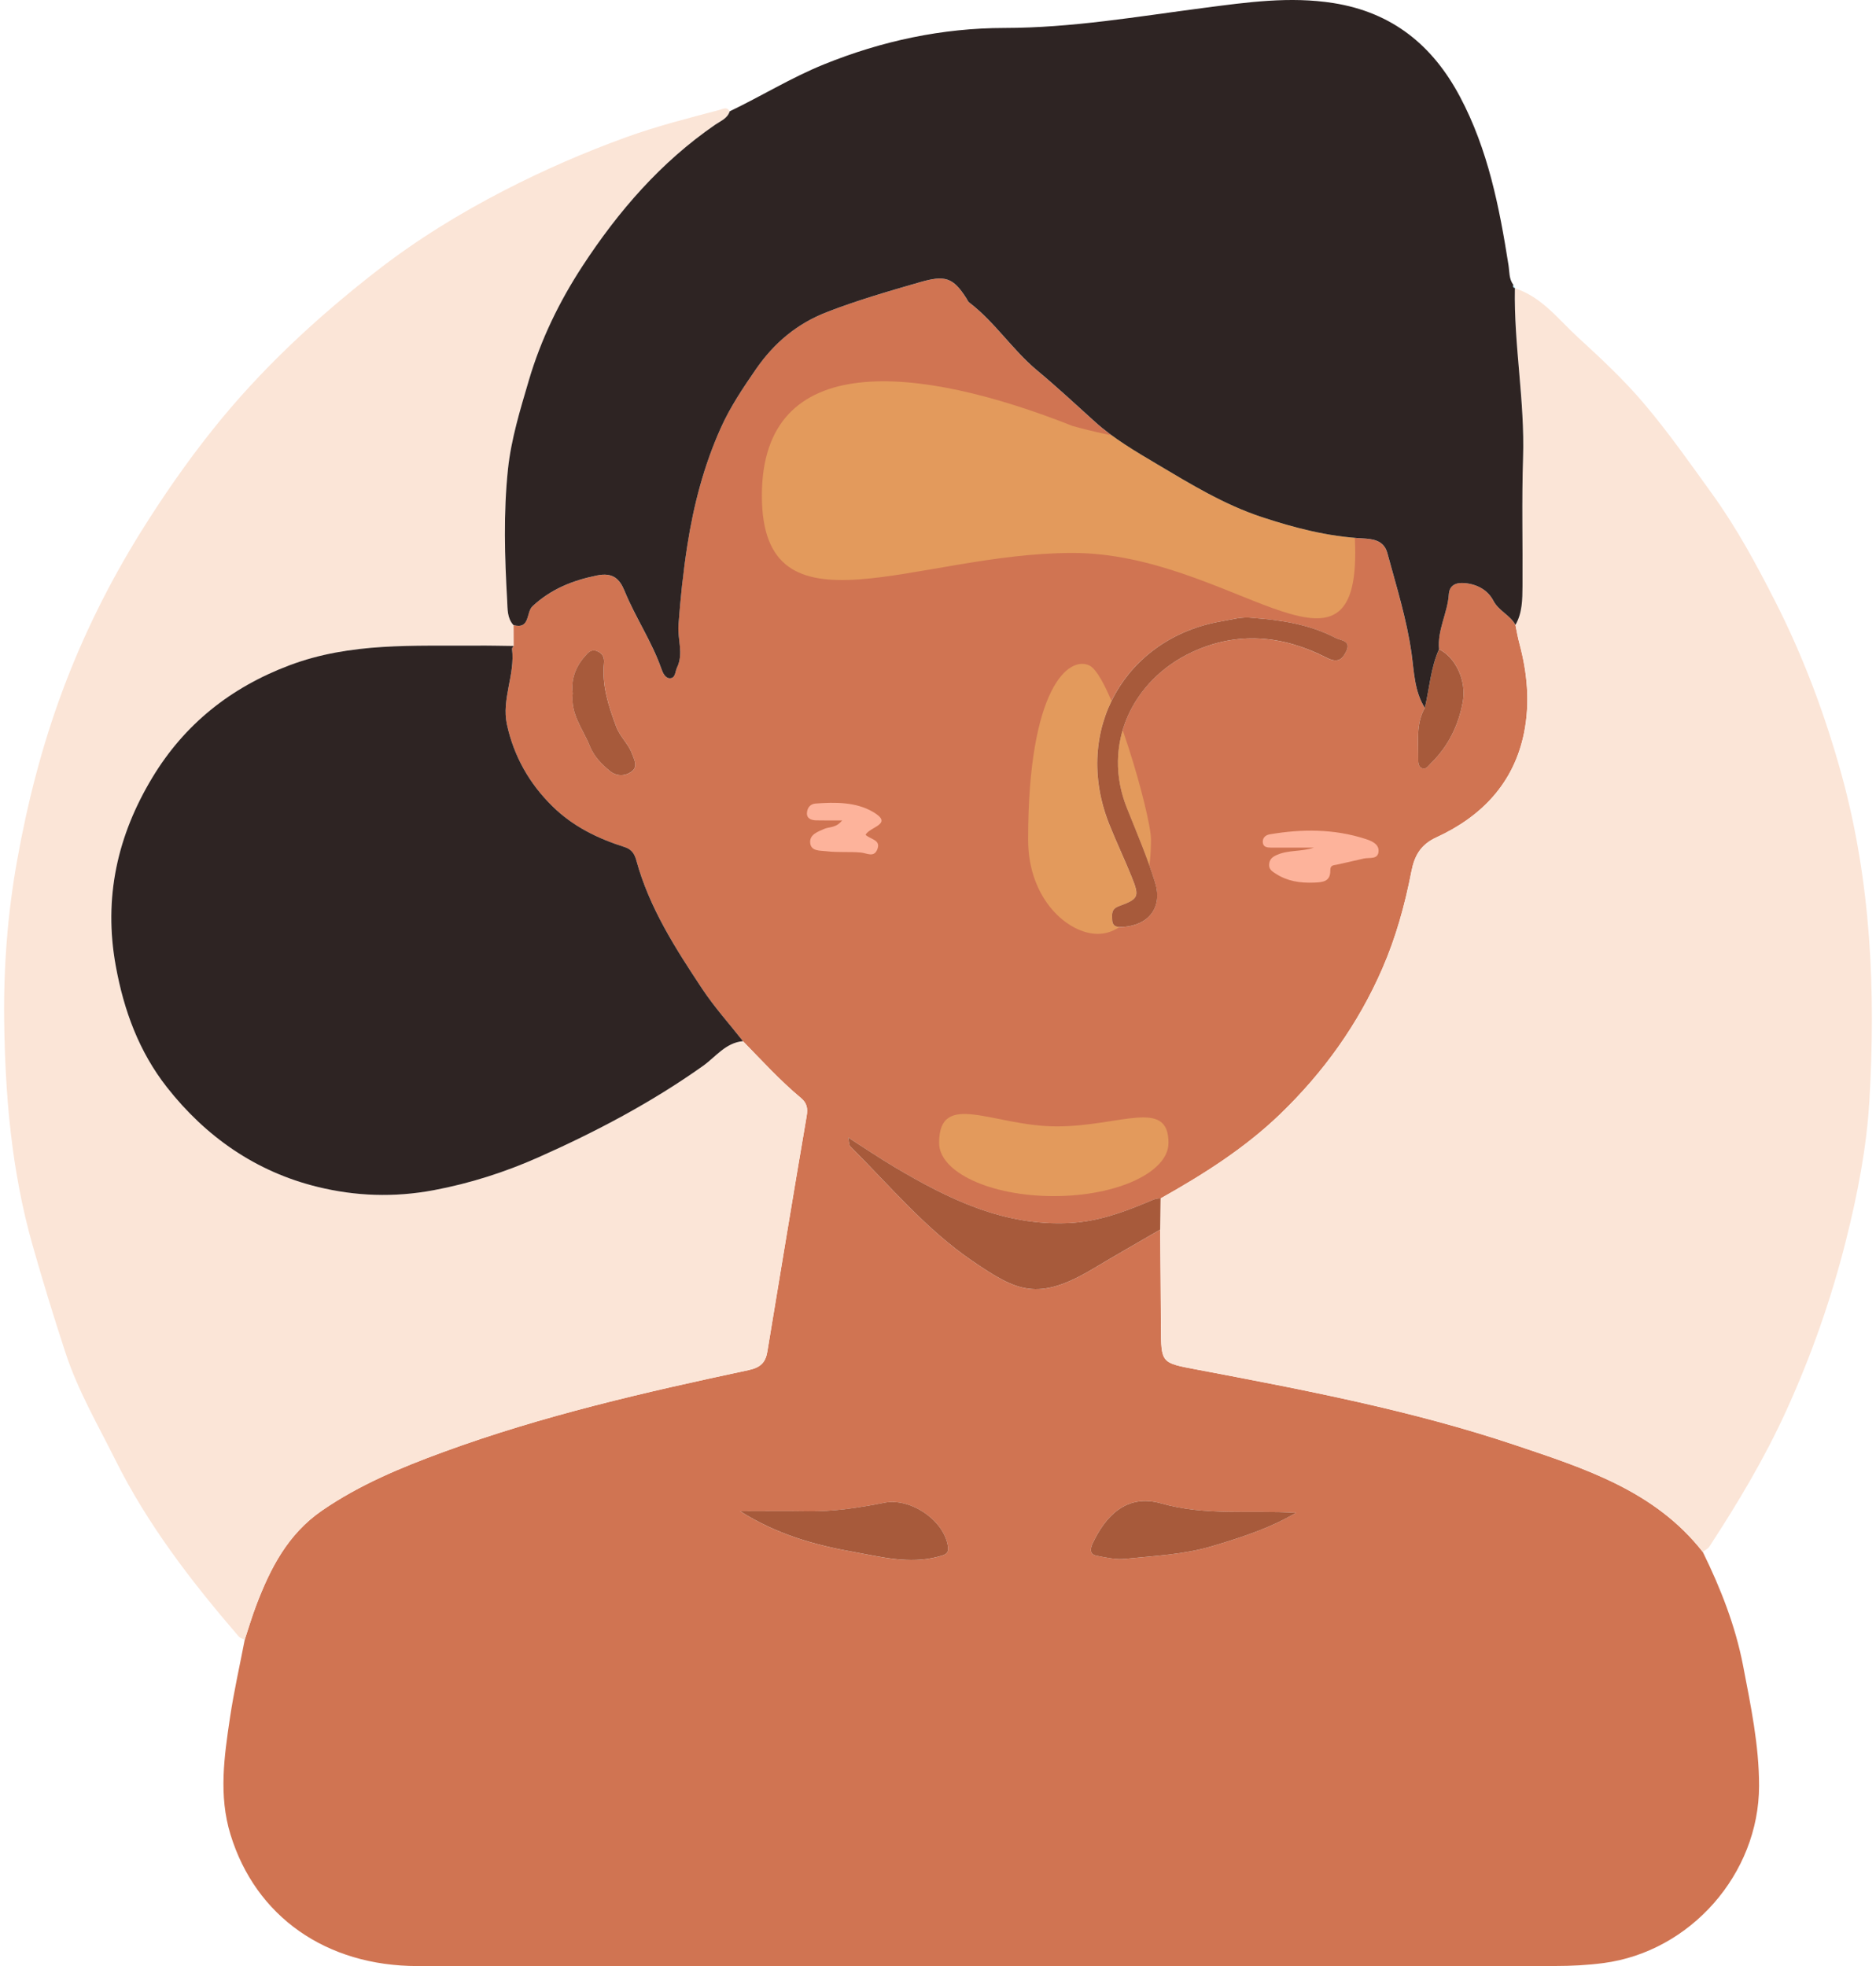 <svg width="229" height="240" viewBox="0 0 229 240" fill="none" xmlns="http://www.w3.org/2000/svg">
<path d="M207.858 189.448C210.037 193.89 211.838 198.468 212.777 203.343C213.707 208.192 214.73 213.033 214.726 218.006C214.713 228.731 206.363 238.227 195.754 239.631C193.783 239.89 191.821 239.992 189.837 239.992C143.555 239.992 97.277 239.992 50.995 240C39.778 240 31.198 233.941 28.136 223.946C26.675 219.181 27.367 214.433 28.072 209.69C28.548 206.491 29.266 203.33 29.877 200.152C30.34 198.757 30.756 197.344 31.279 195.969C32.995 191.455 35.131 187.276 39.302 184.399C43.876 181.247 48.935 179.151 54.091 177.259C66.217 172.808 78.776 169.936 91.377 167.25C92.834 166.94 93.45 166.325 93.667 165.018C95.26 155.426 96.827 145.829 98.47 136.244C98.636 135.281 98.496 134.632 97.765 134.025C95.221 131.908 93 129.46 90.694 127.097C89.025 124.971 87.198 122.952 85.712 120.703C82.463 115.794 79.269 110.839 77.684 105.06C77.498 104.377 77.192 103.707 76.253 103.41C72.983 102.375 69.946 100.898 67.44 98.433C64.59 95.633 62.725 92.302 61.88 88.446C61.201 85.349 62.895 82.349 62.505 79.231C62.492 79.116 62.624 78.98 62.687 78.857C62.687 78.009 62.683 77.156 62.679 76.307C64.734 76.867 64.195 74.75 64.998 74.008C67.249 71.924 69.861 70.872 72.843 70.257C74.809 69.854 75.633 70.664 76.236 72.141C77.561 75.386 79.562 78.31 80.725 81.636C80.891 82.107 81.201 82.828 81.8 82.803C82.463 82.773 82.403 81.984 82.637 81.496C83.465 79.79 82.688 78.043 82.815 76.316C83.053 73.062 83.388 69.824 83.894 66.596C84.671 61.627 85.924 56.82 87.992 52.221C89.143 49.667 90.677 47.389 92.265 45.081C94.499 41.831 97.298 39.514 100.908 38.11C104.629 36.659 108.456 35.56 112.295 34.453C115.328 33.579 116.326 33.846 117.957 36.413C118.067 36.591 118.152 36.812 118.309 36.931C121.44 39.328 123.58 42.709 126.596 45.221C129.012 47.236 131.319 49.379 133.65 51.487C135.901 53.52 138.603 55.098 141.232 56.663C145.33 59.099 149.395 61.589 153.986 63.112C158.013 64.445 162.052 65.493 166.312 65.726C167.497 65.79 168.915 65.921 169.344 67.508C170.444 71.568 171.71 75.578 172.3 79.769C172.619 82.018 172.649 84.381 173.919 86.413C172.831 88.352 173.133 90.469 173.12 92.544C173.12 93.036 173.09 93.626 173.647 93.8C174.093 93.94 174.373 93.456 174.666 93.172C176.794 91.097 178.043 88.526 178.565 85.658C179.041 83.049 177.635 80.202 175.66 79.252C175.431 76.91 176.701 74.839 176.849 72.557C176.926 71.394 177.767 71.084 178.82 71.186C180.328 71.326 181.61 72.035 182.277 73.316C182.944 74.593 184.333 75.085 184.987 76.29C185.144 77.046 185.267 77.809 185.471 78.552C186.444 82.149 186.771 85.819 186.04 89.455C184.804 95.59 180.871 99.676 175.337 102.222C173.405 103.109 172.661 104.475 172.292 106.363C171.498 110.427 170.41 114.398 168.745 118.221C165.789 125.018 161.572 130.89 156.246 136.024C151.909 140.198 146.881 143.368 141.673 146.295C141.092 146.266 140.616 146.524 140.085 146.745C137.035 148.022 133.96 149.125 130.571 149.299C122.565 149.706 115.803 146.393 109.216 142.481C107.394 141.399 105.635 140.207 103.516 138.853C103.677 139.554 103.656 139.808 103.771 139.923C108.609 144.747 113.034 150.071 118.704 153.936C124.107 157.619 126.634 158.943 133.434 154.878C136.144 153.258 138.891 151.692 141.618 150.105C141.652 154.055 141.699 158.005 141.712 161.955C141.729 166.427 141.729 166.359 146.057 167.178C159.185 169.668 172.326 172.159 185.025 176.427C193.477 179.27 202.027 181.998 207.854 189.452L207.858 189.448ZM152.886 75.429C151.586 75.255 150.355 75.628 149.106 75.845C137.418 77.843 130.826 89.103 135.387 100.601C136.245 102.765 137.252 104.865 138.123 107.02C139.104 109.456 139.015 109.736 136.589 110.618C135.617 110.975 135.732 111.594 135.753 112.281C135.782 113.21 136.466 113.202 137.125 113.155C140.234 112.939 141.932 110.745 140.994 107.729C140.038 104.653 138.76 101.67 137.562 98.671C134.423 90.839 138.276 83.007 145.428 79.646C151.009 77.02 156.543 77.542 161.907 80.283C163.186 80.936 163.785 80.618 164.316 79.536C164.982 78.174 163.636 78.195 163.033 77.881C159.86 76.222 156.399 75.679 152.878 75.433L152.886 75.429ZM90.337 184.471C94.831 187.314 99.434 188.599 104.102 189.435C107.504 190.046 110.974 190.98 114.525 190.029C115.315 189.817 115.859 189.72 115.71 188.744C115.217 185.57 111.14 182.812 107.971 183.44C104.875 184.051 101.753 184.535 98.572 184.484C95.965 184.442 93.357 184.476 90.337 184.476V184.471ZM158.212 184.662C152.665 184.336 147.118 185.061 141.758 183.525C137.388 182.278 134.878 185.239 133.383 188.387C133.111 188.96 132.933 189.732 133.846 189.91C135.009 190.135 136.224 190.403 137.379 190.288C140.922 189.927 144.494 189.779 147.959 188.744C151.51 187.687 155.006 186.559 158.212 184.662ZM69.912 84.653C69.61 87.173 71.156 88.984 71.98 91.034C72.498 92.319 73.424 93.287 74.461 94.131C75.242 94.767 76.236 94.78 77.03 94.246C77.935 93.635 77.447 92.782 77.141 91.971C76.691 90.775 75.688 89.952 75.234 88.726C74.291 86.201 73.463 83.698 73.734 80.957C73.807 80.249 73.552 79.735 72.843 79.472C72.15 79.213 71.776 79.689 71.415 80.096C70.239 81.424 69.683 82.972 69.916 84.657L69.912 84.653Z" fill="#D07452"/>
<path d="M141.673 146.291C146.88 143.363 151.909 140.194 156.246 136.019C161.572 130.89 165.789 125.014 168.745 118.217C170.41 114.394 171.497 110.423 172.292 106.358C172.661 104.47 173.4 103.104 175.337 102.217C180.871 99.672 184.804 95.586 186.04 89.451C186.771 85.815 186.444 82.145 185.471 78.547C185.271 77.805 185.148 77.041 184.987 76.286C185.828 74.814 185.832 73.176 185.845 71.564C185.887 66.337 185.743 61.11 185.913 55.887C186.138 48.954 184.779 42.111 184.914 35.191C188.219 36.243 190.224 38.992 192.623 41.186C195.448 43.77 198.268 46.409 200.731 49.324C203.704 52.836 206.355 56.625 209.052 60.367C212.012 64.474 214.42 68.938 216.705 73.431C220.141 80.181 222.791 87.283 224.8 94.576C228.389 107.623 228.984 121 228.19 134.407C227.85 140.114 226.746 145.799 225.336 151.403C223.53 158.591 221.088 165.532 218.022 172.256C215.388 178.031 212.135 183.474 208.669 188.782C208.487 189.062 208.134 189.232 207.862 189.448C202.031 181.993 193.481 179.265 185.033 176.423C172.33 172.15 159.193 169.66 146.065 167.174C141.737 166.355 141.737 166.423 141.72 161.951C141.707 158.001 141.66 154.051 141.626 150.101C141.643 148.832 141.665 147.56 141.682 146.291H141.673Z" fill="#FBE5D7"/>
<path d="M62.675 76.307C62.675 77.156 62.679 78.008 62.683 78.857C61.201 78.84 59.714 78.802 58.232 78.814C50.515 78.878 42.802 78.394 35.301 81.229C28.102 83.948 22.5 88.45 18.601 94.907C14.349 101.954 12.612 109.553 14.124 117.899C15.122 123.389 16.978 128.399 20.372 132.727C25.116 138.773 31.236 143.045 38.75 144.887C43.379 146.019 48.085 146.198 52.931 145.294C57.399 144.458 61.681 143.075 65.711 141.284C72.711 138.175 79.515 134.589 85.822 130.113C87.338 129.036 88.574 127.288 90.685 127.101C92.991 129.464 95.217 131.908 97.757 134.029C98.487 134.64 98.627 135.285 98.462 136.248C96.822 145.833 95.251 155.43 93.658 165.022C93.442 166.325 92.826 166.94 91.369 167.254C78.767 169.94 66.208 172.812 54.082 177.263C48.926 179.155 43.868 181.251 39.293 184.403C35.118 187.28 32.982 191.459 31.27 195.973C30.748 197.348 30.332 198.761 29.869 200.156C29.622 200.029 29.308 199.966 29.142 199.77C23.396 193.097 18.04 186.156 14.086 178.222C11.945 173.924 9.512 169.762 8.008 165.171C6.564 160.771 5.205 156.35 3.943 151.887C1.399 142.875 0.618 133.677 0.507 124.437C0.431 117.928 0.941 111.416 2.109 104.924C3.374 97.894 5.137 91.029 7.609 84.381C10.132 77.588 13.351 71.101 17.212 64.903C19.909 60.575 22.793 56.422 25.961 52.45C31.784 45.144 38.58 38.84 45.936 33.108C50.829 29.293 56.1 26.056 61.596 23.222C66.391 20.753 71.335 18.598 76.423 16.756C80.148 15.407 83.962 14.44 87.776 13.434C88.243 13.311 88.706 12.972 89.071 13.591C88.795 14.474 87.98 14.758 87.308 15.22C80.645 19.807 75.471 25.789 71.084 32.505C68.26 36.828 66.021 41.445 64.564 46.387C63.511 49.964 62.39 53.592 62.003 57.274C61.443 62.59 61.6 67.979 61.906 73.333C61.965 74.36 61.893 75.454 62.67 76.311L62.675 76.307Z" fill="#FBE5D7"/>
<path d="M184.97 35.191C184.753 35.132 184.613 35.026 184.728 34.775C184.808 34.915 184.889 35.051 184.97 35.191Z" fill="#B0E9FD"/>
<path d="M90.689 127.097C88.578 127.284 87.342 129.032 85.826 130.109C79.523 134.585 72.719 138.17 65.715 141.28C61.685 143.071 57.404 144.454 52.935 145.29C48.089 146.198 43.388 146.019 38.754 144.882C31.241 143.041 25.12 138.769 20.376 132.723C16.982 128.395 15.122 123.384 14.128 117.894C12.612 109.549 14.349 101.946 18.605 94.903C22.504 88.446 28.106 83.944 35.305 81.225C42.806 78.39 50.519 78.87 58.236 78.81C59.718 78.798 61.205 78.836 62.687 78.853C62.623 78.98 62.487 79.112 62.505 79.226C62.895 82.345 61.201 85.344 61.88 88.441C62.725 92.298 64.59 95.629 67.44 98.429C69.946 100.894 72.983 102.37 76.253 103.405C77.192 103.702 77.497 104.369 77.684 105.056C79.268 110.835 82.462 115.79 85.712 120.699C87.198 122.943 89.02 124.967 90.694 127.093L90.689 127.097Z" fill="#2E2423"/>
<path d="M141.673 146.291C141.656 147.559 141.635 148.832 141.618 150.101C138.887 151.692 136.143 153.253 133.434 154.874C126.634 158.938 124.107 157.615 118.704 153.932C113.03 150.067 108.608 144.742 103.771 139.918C103.656 139.804 103.673 139.549 103.516 138.849C105.635 140.203 107.394 141.395 109.216 142.477C115.803 146.388 122.565 149.702 130.571 149.295C133.964 149.121 137.035 148.018 140.085 146.741C140.611 146.52 141.087 146.257 141.673 146.291Z" fill="#A75A3B"/>
<path d="M90.337 184.471C93.357 184.471 95.965 184.437 98.572 184.48C101.753 184.531 104.871 184.047 107.971 183.436C111.14 182.812 115.217 185.566 115.71 188.739C115.863 189.715 115.319 189.813 114.525 190.025C110.974 190.975 107.504 190.038 104.102 189.431C99.434 188.595 94.831 187.31 90.337 184.467V184.471Z" fill="#A75A3B"/>
<path d="M158.212 184.662C155.01 186.559 151.51 187.683 147.959 188.744C144.489 189.779 140.921 189.923 137.379 190.288C136.224 190.407 135.009 190.14 133.846 189.91C132.932 189.732 133.111 188.96 133.383 188.387C134.878 185.239 137.388 182.278 141.758 183.525C147.122 185.057 152.665 184.336 158.212 184.662Z" fill="#A75A3B"/>
<path d="M69.912 84.653C69.678 82.968 70.234 81.424 71.411 80.092C71.772 79.684 72.146 79.209 72.838 79.468C73.547 79.731 73.802 80.24 73.73 80.953C73.458 83.694 74.286 86.197 75.229 88.721C75.688 89.948 76.686 90.775 77.136 91.967C77.442 92.777 77.935 93.63 77.026 94.241C76.236 94.776 75.242 94.763 74.456 94.127C73.416 93.282 72.49 92.319 71.976 91.029C71.152 88.98 69.61 87.168 69.907 84.648L69.912 84.653Z" fill="#A75A3B"/>
<path d="M173.918 86.418C174.496 84.029 174.632 81.534 175.66 79.256C177.635 80.206 179.041 83.049 178.565 85.662C178.043 88.53 176.794 91.102 174.666 93.176C174.373 93.465 174.093 93.944 173.647 93.804C173.09 93.63 173.116 93.04 173.12 92.548C173.133 90.474 172.831 88.352 173.918 86.418Z" fill="#A75A3B"/>
<path d="M165.431 67.5C165.431 85.449 149.985 67.5 130.931 67.5C111.877 67.5 93 78.449 93 60.5C93 42.551 112 44.5 130.931 52C152.5 58 165.431 49.551 165.431 67.5Z" fill="#FFD36C" fill-opacity="0.4"/>
<path d="M140.5 102.492C140.5 109.826 137.59 114 134 114C130.41 114 125.5 109.826 125.5 102.492C125.5 83.904 130.5 80 133 81.248C135.685 82.588 140.5 99.5 140.5 102.492Z" fill="#FFD36C" fill-opacity="0.4"/>
<path d="M152.886 75.429C156.403 75.679 159.868 76.218 163.041 77.877C163.644 78.191 164.991 78.166 164.324 79.532C163.793 80.614 163.194 80.932 161.916 80.278C156.551 77.538 151.017 77.016 145.436 79.642C138.284 83.007 134.427 90.839 137.57 98.666C138.772 101.666 140.047 104.649 141.002 107.725C141.941 110.741 140.242 112.935 137.133 113.151C136.475 113.198 135.791 113.206 135.761 112.277C135.736 111.59 135.625 110.97 136.598 110.614C139.023 109.727 139.112 109.447 138.131 107.016C137.26 104.861 136.254 102.756 135.396 100.597C130.834 89.095 137.426 77.839 149.114 75.841C150.363 75.629 151.595 75.255 152.894 75.425L152.886 75.429Z" fill="#A75A3B"/>
<path d="M142.635 139.512C142.635 143.102 136.367 146.012 128.635 146.012C120.903 146.012 114.635 143.102 114.635 139.512C114.635 133 121.268 137.5 129 137.5C136.732 137.5 142.635 134 142.635 139.512Z" fill="#FFD36C" fill-opacity="0.4"/>
<path d="M62.675 76.307C61.897 75.45 61.969 74.356 61.91 73.329C61.604 67.975 61.447 62.59 62.008 57.27C62.394 53.592 63.516 49.96 64.569 46.383C66.026 41.441 68.268 36.824 71.088 32.501C75.476 25.785 80.649 19.803 87.313 15.216C87.984 14.754 88.799 14.469 89.075 13.587C92.936 11.741 96.576 9.48 100.564 7.864C107.653 4.991 115.013 3.421 122.603 3.413C130.834 3.409 138.87 2.013 146.974 0.961C152.194 0.282 157.443 -0.469 162.769 0.375C169.956 1.516 174.883 5.526 178.217 11.809C181.636 18.245 183.02 25.259 184.137 32.348C184.269 33.18 184.184 34.05 184.732 34.775C184.617 35.026 184.753 35.132 184.974 35.191H184.919C184.783 42.111 186.142 48.954 185.917 55.887C185.747 61.105 185.887 66.337 185.849 71.564C185.836 73.176 185.832 74.814 184.991 76.286C184.337 75.081 182.948 74.593 182.281 73.312C181.615 72.035 180.332 71.326 178.824 71.182C177.771 71.084 176.93 71.394 176.853 72.552C176.705 74.835 175.435 76.905 175.664 79.247C174.636 81.526 174.496 84.02 173.923 86.409C172.649 84.377 172.619 82.014 172.305 79.765C171.714 75.573 170.448 71.564 169.348 67.504C168.919 65.912 167.501 65.785 166.316 65.722C162.06 65.488 158.021 64.44 153.99 63.108C149.399 61.585 145.335 59.094 141.236 56.659C138.607 55.098 135.906 53.52 133.655 51.483C131.323 49.374 129.017 47.232 126.6 45.217C123.584 42.705 121.448 39.323 118.314 36.926C118.156 36.807 118.076 36.587 117.961 36.409C116.33 33.842 115.332 33.574 112.299 34.448C108.46 35.556 104.633 36.659 100.912 38.106C97.307 39.51 94.508 41.831 92.269 45.077C90.681 47.385 89.148 49.659 87.997 52.217C85.928 56.816 84.675 61.623 83.898 66.591C83.393 69.82 83.057 73.053 82.819 76.311C82.692 78.038 83.469 79.786 82.641 81.492C82.407 81.975 82.467 82.765 81.804 82.799C81.205 82.828 80.895 82.103 80.73 81.632C79.566 78.305 77.565 75.382 76.24 72.137C75.637 70.66 74.813 69.846 72.847 70.253C69.861 70.864 67.249 71.92 65.002 74.003C64.199 74.746 64.739 76.863 62.683 76.303L62.675 76.307Z" fill="#2E2423"/>
<path d="M160.384 103.469C158.634 103.469 156.884 103.473 155.129 103.469C154.696 103.469 154.216 103.41 154.152 102.879C154.08 102.301 154.458 101.94 154.998 101.847C158.922 101.18 162.826 101.168 166.657 102.403C167.384 102.637 168.301 102.998 168.28 103.868C168.254 104.981 167.158 104.645 166.462 104.807C165.366 105.057 164.274 105.316 163.179 105.55C162.775 105.639 162.376 105.592 162.388 106.25C162.414 107.634 161.458 107.702 160.367 107.741C158.697 107.804 157.143 107.575 155.72 106.649C155.287 106.369 154.887 106.127 154.921 105.528C154.959 104.866 155.354 104.577 155.928 104.335C157.338 103.737 158.833 103.987 160.384 103.473V103.469Z" fill="#FDB39B"/>
<path d="M105.657 101.91C106.281 102.483 107.573 102.517 107.084 103.702C106.668 104.717 105.827 104.139 105.079 104.071C103.682 103.944 102.255 104.084 100.866 103.91C100.135 103.821 98.937 103.952 98.891 102.819C98.852 101.859 99.838 101.524 100.611 101.184C101.235 100.908 102.034 101.099 102.798 100.152C101.588 100.152 100.611 100.169 99.638 100.144C99.035 100.127 98.445 99.931 98.504 99.205C98.551 98.636 98.874 98.139 99.566 98.088C101.979 97.91 104.476 97.893 106.562 99.108C109.14 100.615 106.188 100.895 105.653 101.91H105.657Z" fill="#FDB39B"/>
</svg>
